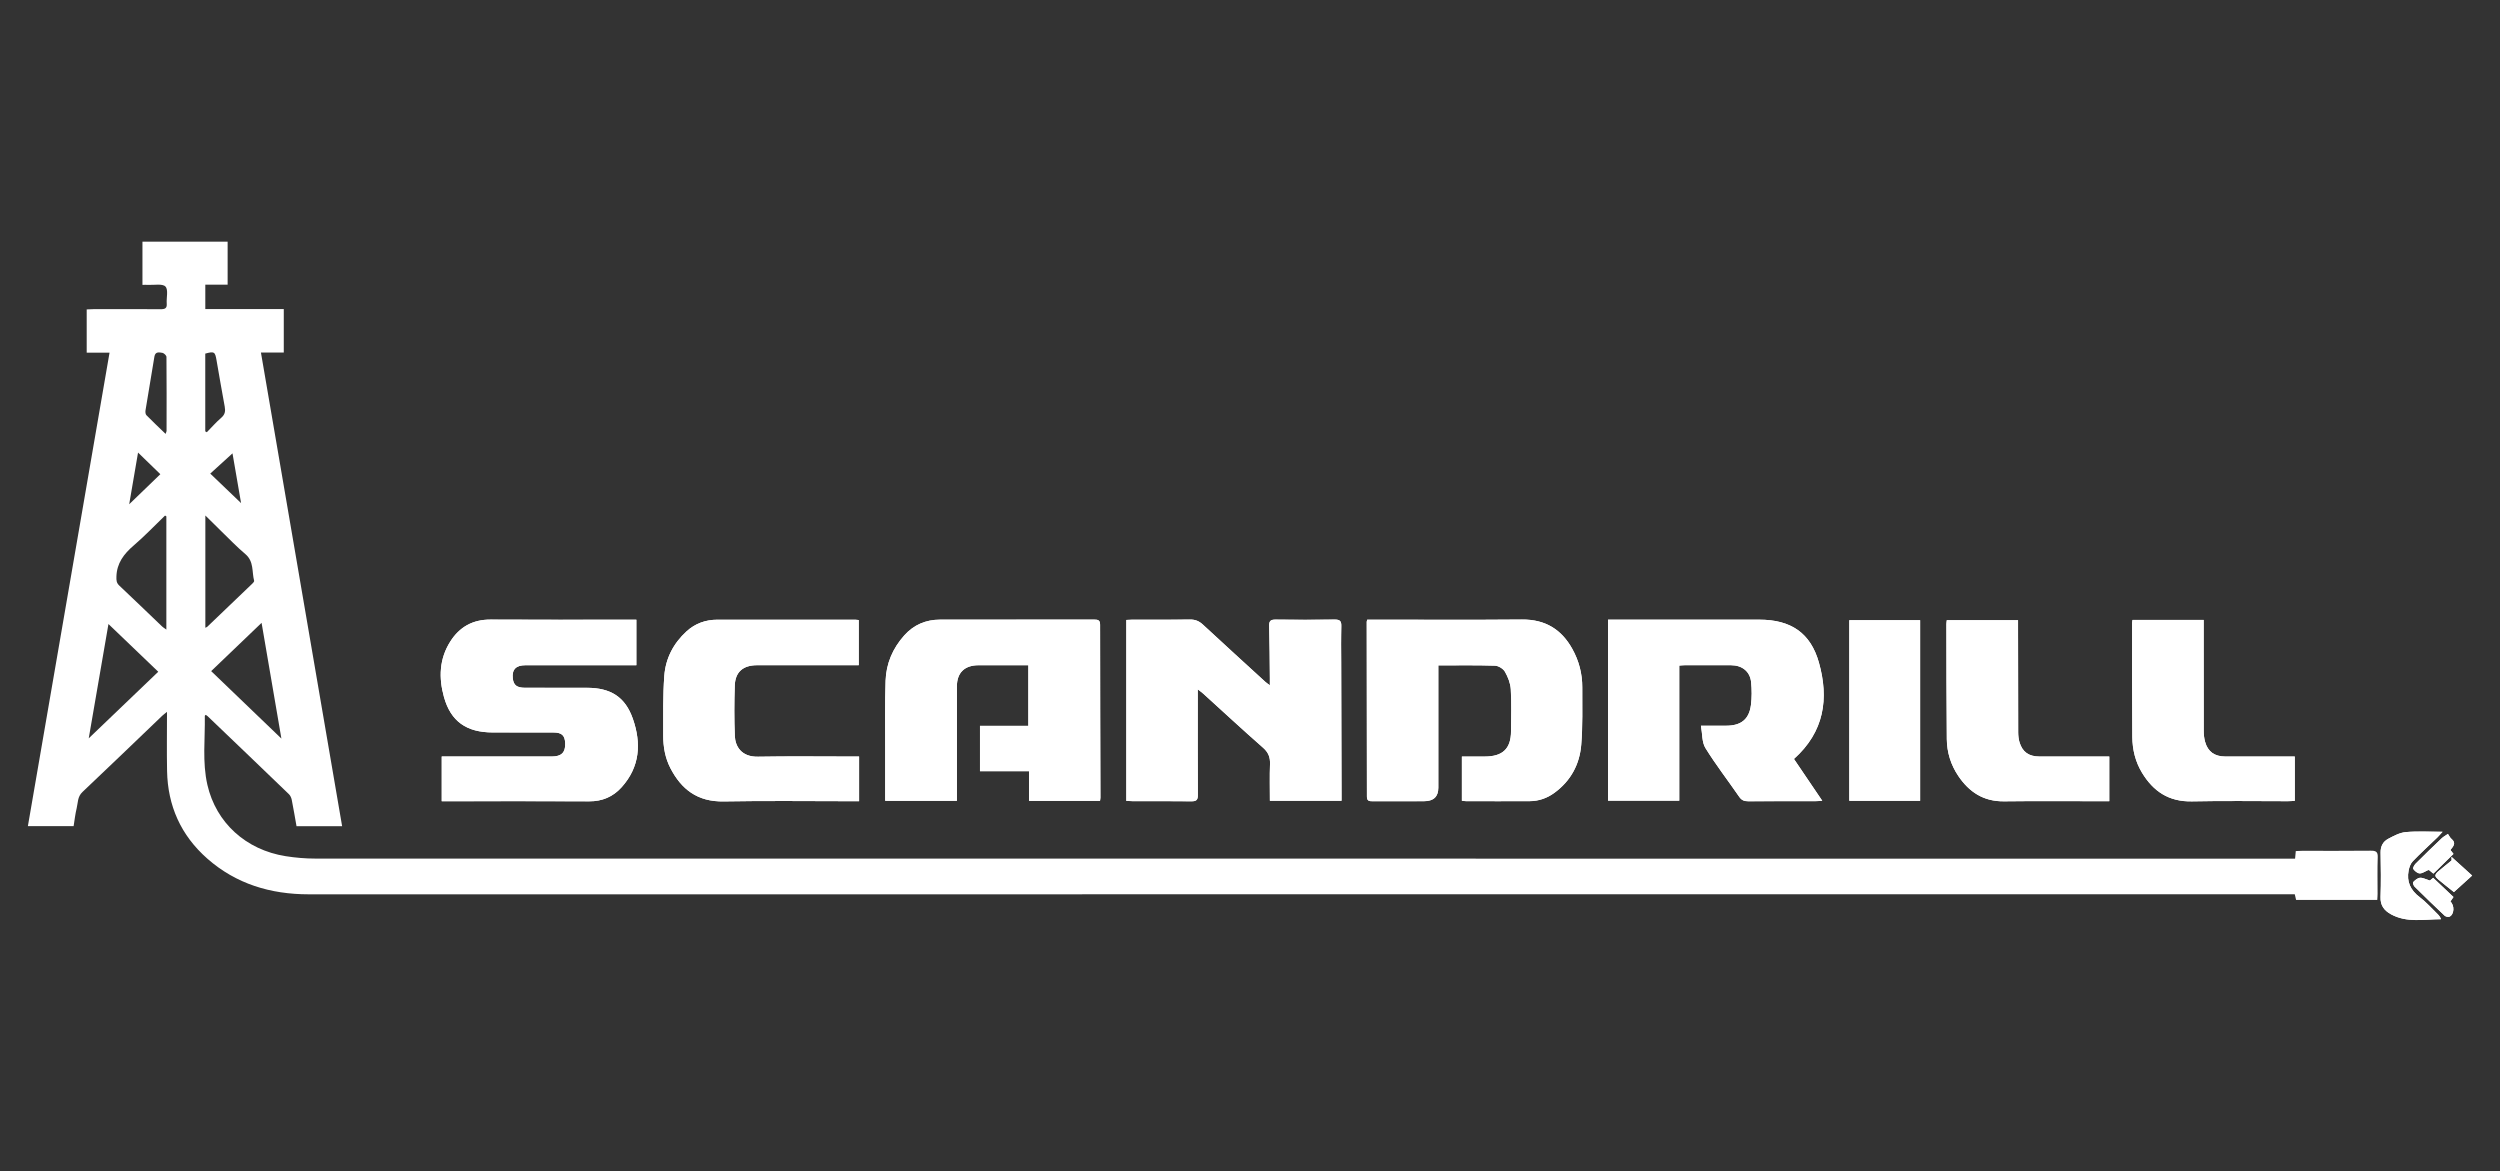 <svg width="269" height="126" viewBox="0 0 269 126" fill="none" xmlns="http://www.w3.org/2000/svg">
<rect x="0" y="0" width="269" height="126" fill="#333333" stroke="none"/>
<path d="M144.349 86.167C144.349 85.873 144.349 85.623 144.349 85.37C144.336 80.653 144.325 75.936 144.315 71.222C144.312 69.947 144.291 68.67 144.325 67.398C144.341 66.862 144.216 66.653 143.601 66.663C141.495 66.701 139.389 66.694 137.283 66.665C136.742 66.658 136.548 66.796 136.564 67.337C136.614 69.204 136.617 71.073 136.638 72.943C136.638 73.162 136.638 73.385 136.638 73.737C136.388 73.548 136.263 73.472 136.159 73.374C133.914 71.321 131.664 69.275 129.436 67.207C129.028 66.829 128.613 66.65 128.03 66.66C125.969 66.694 123.905 66.673 121.845 66.676C121.608 66.676 121.373 66.696 121.195 66.704V86.172C121.496 86.187 121.714 86.205 121.93 86.205C124.015 86.205 126.097 86.19 128.182 86.218C128.738 86.226 128.895 86.065 128.89 85.536C128.869 82.03 128.879 78.526 128.879 75.019C128.879 74.779 128.879 74.539 128.879 74.166C129.172 74.396 129.329 74.506 129.468 74.631C131.609 76.572 133.725 78.538 135.898 80.444C136.484 80.957 136.681 81.486 136.654 82.213C136.606 83.521 136.641 84.831 136.641 86.162H144.352L144.349 86.167ZM95.25 86.162H102.961C102.961 85.444 102.961 84.767 102.961 84.088C102.961 80.666 102.956 77.246 102.961 73.824C102.964 72.371 103.8 71.574 105.288 71.574C105.642 71.574 105.997 71.574 106.353 71.574C107.767 71.574 109.181 71.574 110.648 71.574V78.099H105.443V82.975H110.72V86.164H118.359C118.378 86.026 118.402 85.924 118.402 85.822C118.388 79.619 118.367 73.413 118.367 67.209C118.367 66.722 118.144 66.663 117.723 66.663C112.203 66.671 106.681 66.668 101.161 66.668C99.606 66.668 98.312 67.235 97.303 68.359C96.049 69.758 95.349 71.408 95.287 73.237C95.205 75.678 95.25 78.122 95.245 80.566C95.242 82.392 95.245 84.218 95.245 86.151L95.25 86.162ZM157.295 86.162C157.484 86.182 157.615 86.208 157.742 86.208C160.027 86.21 162.311 86.221 164.596 86.208C165.579 86.203 166.471 85.886 167.248 85.319C169.032 84.022 169.972 82.226 170.145 80.145C170.313 78.094 170.249 76.028 170.257 73.967C170.262 72.499 169.897 71.099 169.176 69.809C168.025 67.751 166.295 66.642 163.765 66.665C158.464 66.714 153.163 66.681 147.864 66.681C147.606 66.681 147.347 66.681 147.116 66.681C147.081 66.821 147.063 66.862 147.063 66.903C147.07 73.173 147.086 79.442 147.084 85.715C147.084 86.182 147.318 86.221 147.702 86.218C149.541 86.208 151.384 86.213 153.224 86.213C154.253 86.213 154.768 85.729 154.768 84.762C154.768 80.745 154.768 76.728 154.768 72.71C154.768 72.356 154.768 72.003 154.768 71.6C156.84 71.6 158.853 71.566 160.863 71.63C161.238 71.643 161.752 71.962 161.933 72.279C162.261 72.851 162.524 73.523 162.564 74.166C162.655 75.67 162.602 77.182 162.591 78.692C162.578 80.566 161.694 81.406 159.758 81.409C158.949 81.409 158.139 81.409 157.303 81.409V86.167L157.295 86.162ZM173.026 86.154H180.689C180.689 83.7 180.689 81.299 180.689 78.901C180.689 76.503 180.689 74.069 180.689 71.617C180.929 71.6 181.102 71.579 181.272 71.579C182.934 71.576 184.598 71.574 186.259 71.579C187.447 71.579 188.304 72.251 188.419 73.395C188.501 74.215 188.507 75.058 188.4 75.872C188.2 77.407 187.324 78.089 185.727 78.089C184.893 78.089 184.057 78.089 183.022 78.089C183.184 78.973 183.117 79.864 183.506 80.492C184.622 82.298 185.937 83.988 187.143 85.743C187.399 86.116 187.689 86.221 188.128 86.218C190.522 86.2 192.916 86.21 195.312 86.208C195.525 86.208 195.738 86.187 196.076 86.167C195.022 84.609 194.032 83.143 193.028 81.664C196.303 78.738 196.809 75.162 195.714 71.285C194.817 68.111 192.706 66.678 189.3 66.678C184.156 66.678 179.014 66.678 173.87 66.678C173.59 66.678 173.311 66.678 173.026 66.678V86.154ZM47.53 86.21C47.82 86.21 48.079 86.21 48.34 86.21C53.351 86.21 58.364 86.192 63.376 86.221C64.819 86.228 65.972 85.717 66.882 84.706C68.869 82.502 69.012 79.971 68.097 77.346C67.276 74.994 65.719 74.008 63.149 74.005C60.931 74.005 58.713 74.01 56.495 74.003C55.603 74 55.255 73.719 55.175 72.989C55.071 72.036 55.513 71.576 56.538 71.576C60.287 71.576 64.033 71.576 67.782 71.576H68.472V66.676C68.152 66.676 67.891 66.676 67.628 66.676C62.683 66.676 57.736 66.696 52.792 66.665C50.843 66.653 49.431 67.48 48.452 69.023C47.259 70.897 47.195 72.935 47.767 74.989C48.502 77.624 50.196 78.809 53.031 78.809C55.204 78.809 57.379 78.804 59.552 78.812C60.46 78.814 60.79 79.141 60.814 80.004C60.841 80.967 60.404 81.399 59.371 81.399C55.689 81.401 52.009 81.399 48.326 81.399C48.068 81.399 47.812 81.399 47.528 81.399V86.205L47.53 86.21ZM92.438 81.404C92.124 81.404 91.863 81.404 91.602 81.404C88.253 81.404 84.903 81.36 81.556 81.422C79.761 81.455 79.112 80.301 79.067 79.184C78.995 77.382 79 75.571 79.061 73.765C79.109 72.294 79.964 71.576 81.471 71.576C84.887 71.576 88.303 71.576 91.717 71.576H92.401V66.716C92.249 66.701 92.14 66.681 92.031 66.681C87.084 66.681 82.139 66.673 77.192 66.681C75.925 66.681 74.801 67.084 73.874 67.932C72.45 69.232 71.619 70.859 71.481 72.705C71.321 74.84 71.371 76.991 71.364 79.136C71.358 80.357 71.566 81.552 72.138 82.655C73.313 84.923 75.041 86.284 77.874 86.233C82.464 86.149 87.055 86.21 91.648 86.21C91.903 86.21 92.161 86.21 92.438 86.21V81.404ZM226.96 81.404C226.628 81.404 226.364 81.404 226.1 81.404C223.882 81.404 221.667 81.409 219.449 81.404C218.302 81.399 217.617 80.916 217.3 79.864C217.199 79.524 217.162 79.154 217.159 78.799C217.146 75.017 217.146 71.234 217.143 67.452C217.143 67.222 217.143 66.992 217.143 66.732H209.475C209.456 66.908 209.435 67.033 209.435 67.158C209.446 71.28 209.435 75.402 209.478 79.524C209.494 80.947 209.904 82.293 210.718 83.498C211.874 85.204 213.405 86.251 215.644 86.223C219.146 86.18 222.65 86.21 226.154 86.21C226.415 86.21 226.673 86.21 226.96 86.21V81.404ZM229.461 66.706C229.439 66.847 229.418 66.931 229.418 67.013C229.418 71.112 229.402 75.211 229.439 79.31C229.45 80.656 229.764 81.961 230.483 83.148C231.684 85.127 233.343 86.284 235.864 86.228C239.296 86.154 242.734 86.21 246.169 86.208C246.422 86.208 246.677 86.185 246.92 86.172V81.404C246.616 81.404 246.355 81.404 246.094 81.404C243.879 81.404 241.664 81.409 239.446 81.404C238.29 81.401 237.568 80.885 237.268 79.815C237.161 79.432 237.121 79.021 237.121 78.62C237.11 75.624 237.116 72.631 237.116 69.636V66.706H229.463H229.461ZM206.607 86.167V66.734H198.987V86.167H206.607ZM262.821 89.502C261.364 89.502 260.102 89.423 258.862 89.535C258.212 89.594 257.568 89.944 256.976 90.256C256.401 90.559 256.14 91.078 256.154 91.747C256.183 93.341 256.204 94.934 256.148 96.525C256.116 97.414 256.526 97.968 257.275 98.379C258.981 99.317 260.821 98.916 262.656 98.908C262.568 98.671 262.446 98.51 262.302 98.372C261.663 97.751 261.072 97.072 260.363 96.538C259.354 95.78 258.941 94.85 259.17 93.668C259.237 93.32 259.373 92.93 259.612 92.679C260.47 91.79 261.386 90.955 262.275 90.097C262.424 89.954 262.557 89.793 262.821 89.505V89.502ZM261.458 94.748C261 94.607 260.683 94.421 260.387 94.449C260.124 94.475 259.855 94.71 259.658 94.914C259.594 94.98 259.695 95.292 259.812 95.407C260.875 96.459 261.953 97.498 263.042 98.525C263.154 98.63 263.425 98.696 263.556 98.637C264.08 98.41 264.139 97.44 263.662 97C263.753 96.868 263.846 96.732 263.993 96.518C263.26 95.826 262.533 95.139 261.809 94.452C261.615 94.612 261.482 94.725 261.458 94.745V94.748ZM261.83 94.002C262.571 93.277 263.274 92.585 263.995 91.877C263.854 91.698 263.753 91.568 263.665 91.459C263.969 91.065 264.328 90.72 263.785 90.268C263.62 90.13 263.527 89.911 263.399 89.73C263.172 89.885 262.922 90.018 262.725 90.202C261.783 91.098 260.845 92.005 259.927 92.924C259.778 93.073 259.599 93.402 259.668 93.499C259.82 93.719 260.11 93.966 260.358 93.977C260.643 93.989 260.938 93.76 261.229 93.637C261.263 93.622 261.303 93.619 261.356 93.609C261.482 93.711 261.615 93.821 261.833 94L261.83 94.002ZM266 94.212C265.281 93.56 264.589 92.932 263.78 92.199C263.78 92.457 263.811 92.567 263.774 92.597C263.319 92.981 262.842 93.346 262.39 93.734C262.238 93.864 262.049 94.048 262.046 94.212C262.046 94.362 262.246 94.541 262.395 94.666C262.909 95.095 263.439 95.506 264.04 95.989C264.602 95.481 265.276 94.868 265.997 94.214L266 94.212Z" fill="white"/>
<path d="M246.951 92.393C246.981 92.079 247.002 91.849 247.026 91.576C247.26 91.566 247.476 91.548 247.694 91.548C250.157 91.548 252.618 91.561 255.081 91.535C255.642 91.53 255.866 91.642 255.845 92.232C255.797 93.547 255.831 94.868 255.829 96.186C255.829 96.392 255.807 96.599 255.794 96.832H247.061C247.018 96.653 246.975 96.477 246.917 96.224C246.688 96.224 246.448 96.224 246.209 96.224C239.222 96.224 232.235 96.224 225.248 96.224C161.241 96.224 97.231 96.224 33.224 96.229C29.094 96.229 25.404 95.103 22.328 92.406C19.445 89.878 18.047 86.68 17.977 82.954C17.937 80.878 17.969 78.799 17.969 76.597C17.735 76.789 17.583 76.894 17.45 77.021C14.593 79.754 11.752 82.504 8.874 85.217C8.325 85.735 8.395 86.376 8.248 86.974C8.096 87.592 8.03 88.228 7.921 88.892H3C5.929 71.909 8.85 54.974 11.787 37.944H9.329V33.294C9.587 33.284 9.843 33.263 10.099 33.263C12.495 33.263 14.889 33.251 17.285 33.271C17.764 33.273 17.98 33.164 17.94 32.668C17.89 32.037 18.137 31.184 17.799 30.829C17.482 30.497 16.566 30.686 15.914 30.651C15.738 30.64 15.562 30.651 15.328 30.651V26H24.493V30.633H22.091V33.253H30.534V37.934H28.077C31 54.981 33.903 71.924 36.813 88.902H31.906C31.738 87.962 31.581 87.007 31.392 86.059C31.349 85.845 31.243 85.605 31.088 85.454C28.181 82.65 25.26 79.856 22.341 77.062C22.283 77.006 22.208 76.968 22.136 76.917C22.088 76.968 22.038 76.996 22.038 77.026C22.081 79.504 21.753 81.999 22.317 84.456C23.249 88.519 26.45 91.446 30.739 92.125C31.783 92.291 32.854 92.383 33.911 92.383C104.596 92.396 175.278 92.393 245.964 92.393H246.946H246.951ZM28.146 67.018C26.29 68.795 24.458 70.55 22.722 72.212C25.193 74.585 27.731 77.024 30.279 79.471C29.568 75.326 28.854 71.145 28.146 67.018ZM17.027 72.279C15.261 70.586 13.454 68.854 11.67 67.145C10.972 71.188 10.256 75.338 9.547 79.445C12.08 77.019 14.609 74.595 17.027 72.281V72.279ZM17.9 55.561C17.852 55.533 17.807 55.502 17.759 55.474C16.638 56.555 15.565 57.683 14.383 58.697C13.312 59.614 12.567 60.613 12.527 62.043C12.516 62.431 12.522 62.709 12.828 63.001C14.377 64.459 15.906 65.94 17.445 67.411C17.557 67.518 17.701 67.6 17.9 67.746V55.564V55.561ZM22.094 67.549C22.198 67.495 22.264 67.48 22.304 67.439C23.92 65.897 25.534 64.352 27.145 62.804C27.235 62.717 27.366 62.579 27.345 62.495C27.086 61.522 27.345 60.419 26.399 59.619C25.486 58.85 24.663 57.982 23.806 57.155C23.268 56.634 22.741 56.105 22.096 55.467V67.546L22.094 67.549ZM17.82 46.684C17.887 46.482 17.922 46.426 17.922 46.37C17.927 43.716 17.935 41.06 17.911 38.407C17.911 38.251 17.645 37.993 17.471 37.965C17.133 37.911 16.705 37.809 16.614 38.371C16.305 40.297 15.97 42.22 15.658 44.148C15.632 44.316 15.645 44.559 15.749 44.669C16.396 45.333 17.075 45.969 17.818 46.686L17.82 46.684ZM22.086 46.413C22.142 46.444 22.198 46.477 22.254 46.508C22.77 45.984 23.255 45.425 23.811 44.947C24.219 44.597 24.267 44.23 24.181 43.76C23.875 42.092 23.585 40.422 23.297 38.752C23.14 37.842 23.055 37.784 22.086 38.049V46.411V46.413ZM22.624 50.959C23.745 52.032 24.866 53.107 25.941 54.136C25.643 52.407 25.324 50.563 25.017 48.781C24.181 49.542 23.356 50.292 22.626 50.956L22.624 50.959ZM14.854 48.696C14.535 50.556 14.223 52.374 13.901 54.259C15.094 53.107 16.193 52.044 17.253 51.023C16.505 50.298 15.717 49.534 14.854 48.696Z" fill="white"/>
<path d="M144.349 86.167H136.638C136.638 84.834 136.604 83.524 136.652 82.219C136.678 81.491 136.484 80.962 135.895 80.449C133.72 78.543 131.606 76.577 129.465 74.636C129.324 74.508 129.167 74.401 128.877 74.171C128.877 74.544 128.877 74.784 128.877 75.024C128.877 78.531 128.866 82.037 128.887 85.541C128.89 86.07 128.733 86.231 128.179 86.223C126.097 86.195 124.012 86.213 121.927 86.21C121.712 86.21 121.493 86.19 121.192 86.177V66.709C121.371 66.701 121.608 66.681 121.842 66.681C123.903 66.681 125.967 66.701 128.027 66.665C128.611 66.655 129.026 66.834 129.433 67.212C131.665 69.278 133.912 71.326 136.156 73.38C136.263 73.477 136.385 73.553 136.636 73.742C136.636 73.387 136.636 73.168 136.636 72.948C136.614 71.079 136.614 69.212 136.561 67.342C136.545 66.798 136.74 66.663 137.28 66.671C139.386 66.696 141.492 66.704 143.599 66.668C144.216 66.658 144.339 66.867 144.323 67.403C144.285 68.678 144.309 69.952 144.312 71.227C144.323 75.944 144.336 80.661 144.347 85.375C144.347 85.625 144.347 85.878 144.347 86.172L144.349 86.167Z" fill="white"/>
<path d="M95.25 86.162C95.25 84.228 95.247 82.402 95.25 80.576C95.255 78.132 95.21 75.688 95.293 73.247C95.354 71.418 96.054 69.766 97.308 68.369C98.315 67.245 99.611 66.678 101.166 66.678C106.686 66.678 112.208 66.681 117.728 66.673C118.149 66.673 118.372 66.729 118.372 67.22C118.372 73.423 118.394 79.629 118.407 85.832C118.407 85.934 118.38 86.037 118.364 86.174H110.725V82.985H105.448V78.109H110.653V71.584C109.183 71.584 107.772 71.584 106.358 71.584C106.004 71.584 105.65 71.584 105.293 71.584C103.805 71.584 102.969 72.381 102.966 73.834C102.958 77.256 102.966 80.676 102.966 84.098C102.966 84.775 102.966 85.452 102.966 86.172H95.255L95.25 86.162Z" fill="white"/>
<path d="M157.295 86.159V81.401C158.131 81.401 158.941 81.401 159.75 81.401C161.686 81.401 162.57 80.561 162.583 78.684C162.594 77.175 162.647 75.663 162.557 74.159C162.519 73.515 162.253 72.843 161.926 72.271C161.744 71.952 161.231 71.633 160.855 71.623C158.845 71.559 156.832 71.592 154.76 71.592C154.76 71.995 154.76 72.348 154.76 72.703C154.76 76.72 154.76 80.737 154.76 84.755C154.76 85.722 154.246 86.205 153.216 86.205C151.376 86.205 149.534 86.2 147.694 86.21C147.31 86.21 147.076 86.172 147.076 85.707C147.076 79.437 147.065 73.168 147.055 66.895C147.055 66.855 147.073 66.814 147.108 66.673C147.342 66.673 147.598 66.673 147.856 66.673C153.157 66.673 158.459 66.706 163.757 66.658C166.287 66.635 168.018 67.743 169.168 69.802C169.89 71.094 170.257 72.491 170.249 73.959C170.241 76.02 170.305 78.089 170.137 80.137C169.967 82.219 169.027 84.014 167.24 85.311C166.463 85.878 165.571 86.195 164.588 86.2C162.304 86.213 160.019 86.205 157.735 86.2C157.604 86.2 157.476 86.174 157.287 86.154L157.295 86.159Z" fill="white"/>
<path d="M173.025 86.151V66.675C173.31 66.675 173.59 66.675 173.869 66.675C179.014 66.675 184.155 66.675 189.299 66.675C192.702 66.675 194.816 68.108 195.714 71.283C196.808 75.159 196.302 78.737 193.027 81.662C194.028 83.143 195.021 84.606 196.076 86.164C195.738 86.182 195.525 86.205 195.312 86.205C192.918 86.205 190.522 86.197 188.128 86.215C187.689 86.218 187.398 86.111 187.143 85.74C185.937 83.986 184.621 82.295 183.506 80.49C183.117 79.859 183.183 78.97 183.021 78.086C184.057 78.086 184.89 78.086 185.726 78.086C187.324 78.086 188.202 77.404 188.399 75.87C188.506 75.055 188.501 74.21 188.418 73.392C188.304 72.248 187.444 71.579 186.259 71.576C184.597 71.574 182.933 71.576 181.272 71.576C181.099 71.576 180.928 71.599 180.688 71.615C180.688 74.067 180.688 76.482 180.688 78.898C180.688 81.314 180.688 83.695 180.688 86.151H173.025Z" fill="white"/>
<path d="M47.53 86.21V81.404C47.815 81.404 48.073 81.404 48.329 81.404C52.011 81.404 55.691 81.404 59.373 81.404C60.407 81.404 60.843 80.972 60.817 80.009C60.793 79.146 60.462 78.819 59.554 78.817C57.382 78.809 55.206 78.814 53.034 78.814C50.198 78.814 48.505 77.629 47.77 74.994C47.197 72.94 47.261 70.902 48.454 69.028C49.434 67.485 50.845 66.658 52.794 66.671C57.739 66.701 62.686 66.681 67.63 66.681C67.894 66.681 68.155 66.681 68.474 66.681V71.582H67.785C64.036 71.582 60.289 71.582 56.54 71.582C55.515 71.582 55.073 72.041 55.177 72.994C55.257 73.724 55.606 74.005 56.498 74.008C58.716 74.016 60.934 74.008 63.152 74.01C65.721 74.01 67.279 74.999 68.099 77.351C69.015 79.976 68.868 82.507 66.885 84.711C65.972 85.725 64.821 86.236 63.378 86.226C58.367 86.195 53.353 86.215 48.342 86.215C48.081 86.215 47.823 86.215 47.533 86.215L47.53 86.21Z" fill="white"/>
<path d="M92.438 81.404V86.21C92.161 86.21 91.903 86.21 91.647 86.21C87.057 86.21 82.463 86.149 77.873 86.233C75.04 86.287 73.312 84.926 72.138 82.655C71.565 81.549 71.36 80.354 71.363 79.136C71.371 76.991 71.32 74.84 71.48 72.705C71.619 70.862 72.449 69.235 73.874 67.932C74.8 67.084 75.924 66.683 77.192 66.681C82.139 66.673 87.083 66.678 92.03 66.681C92.139 66.681 92.246 66.701 92.4 66.717V71.577H91.716C88.3 71.577 84.884 71.577 81.47 71.577C79.963 71.577 79.109 72.294 79.061 73.765C79.002 75.571 78.994 77.382 79.066 79.185C79.111 80.298 79.761 81.455 81.555 81.422C84.903 81.361 88.252 81.404 91.602 81.404C91.863 81.404 92.124 81.404 92.438 81.404Z" fill="white"/>
<path d="M226.957 81.404V86.21C226.67 86.21 226.409 86.21 226.15 86.21C222.646 86.21 219.145 86.177 215.641 86.223C213.402 86.251 211.871 85.206 210.715 83.498C209.9 82.293 209.488 80.944 209.474 79.524C209.432 75.402 209.44 71.28 209.432 67.158C209.432 67.033 209.456 66.908 209.472 66.732H217.14C217.14 66.992 217.14 67.222 217.14 67.452C217.143 71.234 217.143 75.016 217.156 78.799C217.156 79.156 217.193 79.524 217.297 79.864C217.614 80.916 218.298 81.401 219.446 81.404C221.664 81.411 223.879 81.404 226.097 81.404C226.361 81.404 226.624 81.404 226.957 81.404Z" fill="white"/>
<path d="M229.461 66.706H237.113V69.636C237.113 72.631 237.108 75.624 237.119 78.62C237.119 79.019 237.158 79.43 237.265 79.815C237.563 80.885 238.287 81.401 239.443 81.404C241.658 81.409 243.874 81.404 246.092 81.404C246.353 81.404 246.613 81.404 246.917 81.404V86.172C246.672 86.185 246.419 86.208 246.166 86.208C242.731 86.208 239.297 86.154 235.862 86.228C233.34 86.284 231.681 85.125 230.481 83.148C229.762 81.963 229.45 80.658 229.437 79.31C229.402 75.211 229.418 71.112 229.415 67.013C229.415 66.931 229.439 66.847 229.458 66.706H229.461Z" fill="white"/>
<path d="M206.605 86.164H198.984V66.732H206.605V86.164Z" fill="white"/>
<path d="M262.818 89.502C262.554 89.791 262.421 89.949 262.272 90.095C261.383 90.953 260.464 91.788 259.609 92.677C259.37 92.927 259.234 93.317 259.167 93.665C258.938 94.847 259.354 95.777 260.36 96.535C261.069 97.069 261.66 97.749 262.299 98.369C262.442 98.51 262.565 98.668 262.653 98.905C260.818 98.913 258.976 99.311 257.272 98.377C256.523 97.966 256.113 97.411 256.145 96.523C256.201 94.932 256.183 93.338 256.151 91.744C256.137 91.075 256.401 90.557 256.973 90.253C257.564 89.941 258.209 89.591 258.859 89.533C260.099 89.42 261.361 89.499 262.818 89.499V89.502Z" fill="white"/>
<path d="M261.457 94.748C261.484 94.727 261.615 94.618 261.809 94.454C262.533 95.141 263.26 95.826 263.992 96.52C263.846 96.732 263.753 96.87 263.662 97.003C264.136 97.44 264.077 98.41 263.556 98.64C263.425 98.696 263.151 98.632 263.042 98.528C261.95 97.503 260.874 96.464 259.812 95.409C259.695 95.294 259.594 94.983 259.658 94.916C259.855 94.712 260.126 94.477 260.387 94.452C260.683 94.424 260.999 94.61 261.457 94.75V94.748Z" fill="white"/>
<path d="M261.83 94.002C261.612 93.823 261.479 93.713 261.354 93.611C261.301 93.624 261.261 93.627 261.226 93.639C260.936 93.762 260.64 93.992 260.355 93.979C260.11 93.969 259.817 93.721 259.666 93.501C259.599 93.404 259.778 93.075 259.924 92.927C260.843 92.005 261.78 91.101 262.722 90.204C262.917 90.018 263.17 89.888 263.396 89.732C263.521 89.913 263.614 90.133 263.782 90.271C264.325 90.725 263.969 91.068 263.662 91.461C263.75 91.571 263.851 91.701 263.993 91.88C263.271 92.587 262.568 93.277 261.828 94.005L261.83 94.002Z" fill="white"/>
<path d="M266 94.212C265.279 94.865 264.602 95.478 264.043 95.987C263.441 95.506 262.912 95.095 262.398 94.664C262.249 94.538 262.046 94.362 262.049 94.209C262.049 94.048 262.241 93.862 262.392 93.731C262.845 93.343 263.319 92.978 263.777 92.595C263.814 92.562 263.782 92.452 263.782 92.197C264.592 92.932 265.284 93.558 266.003 94.209L266 94.212Z" fill="white"/>
</svg>
